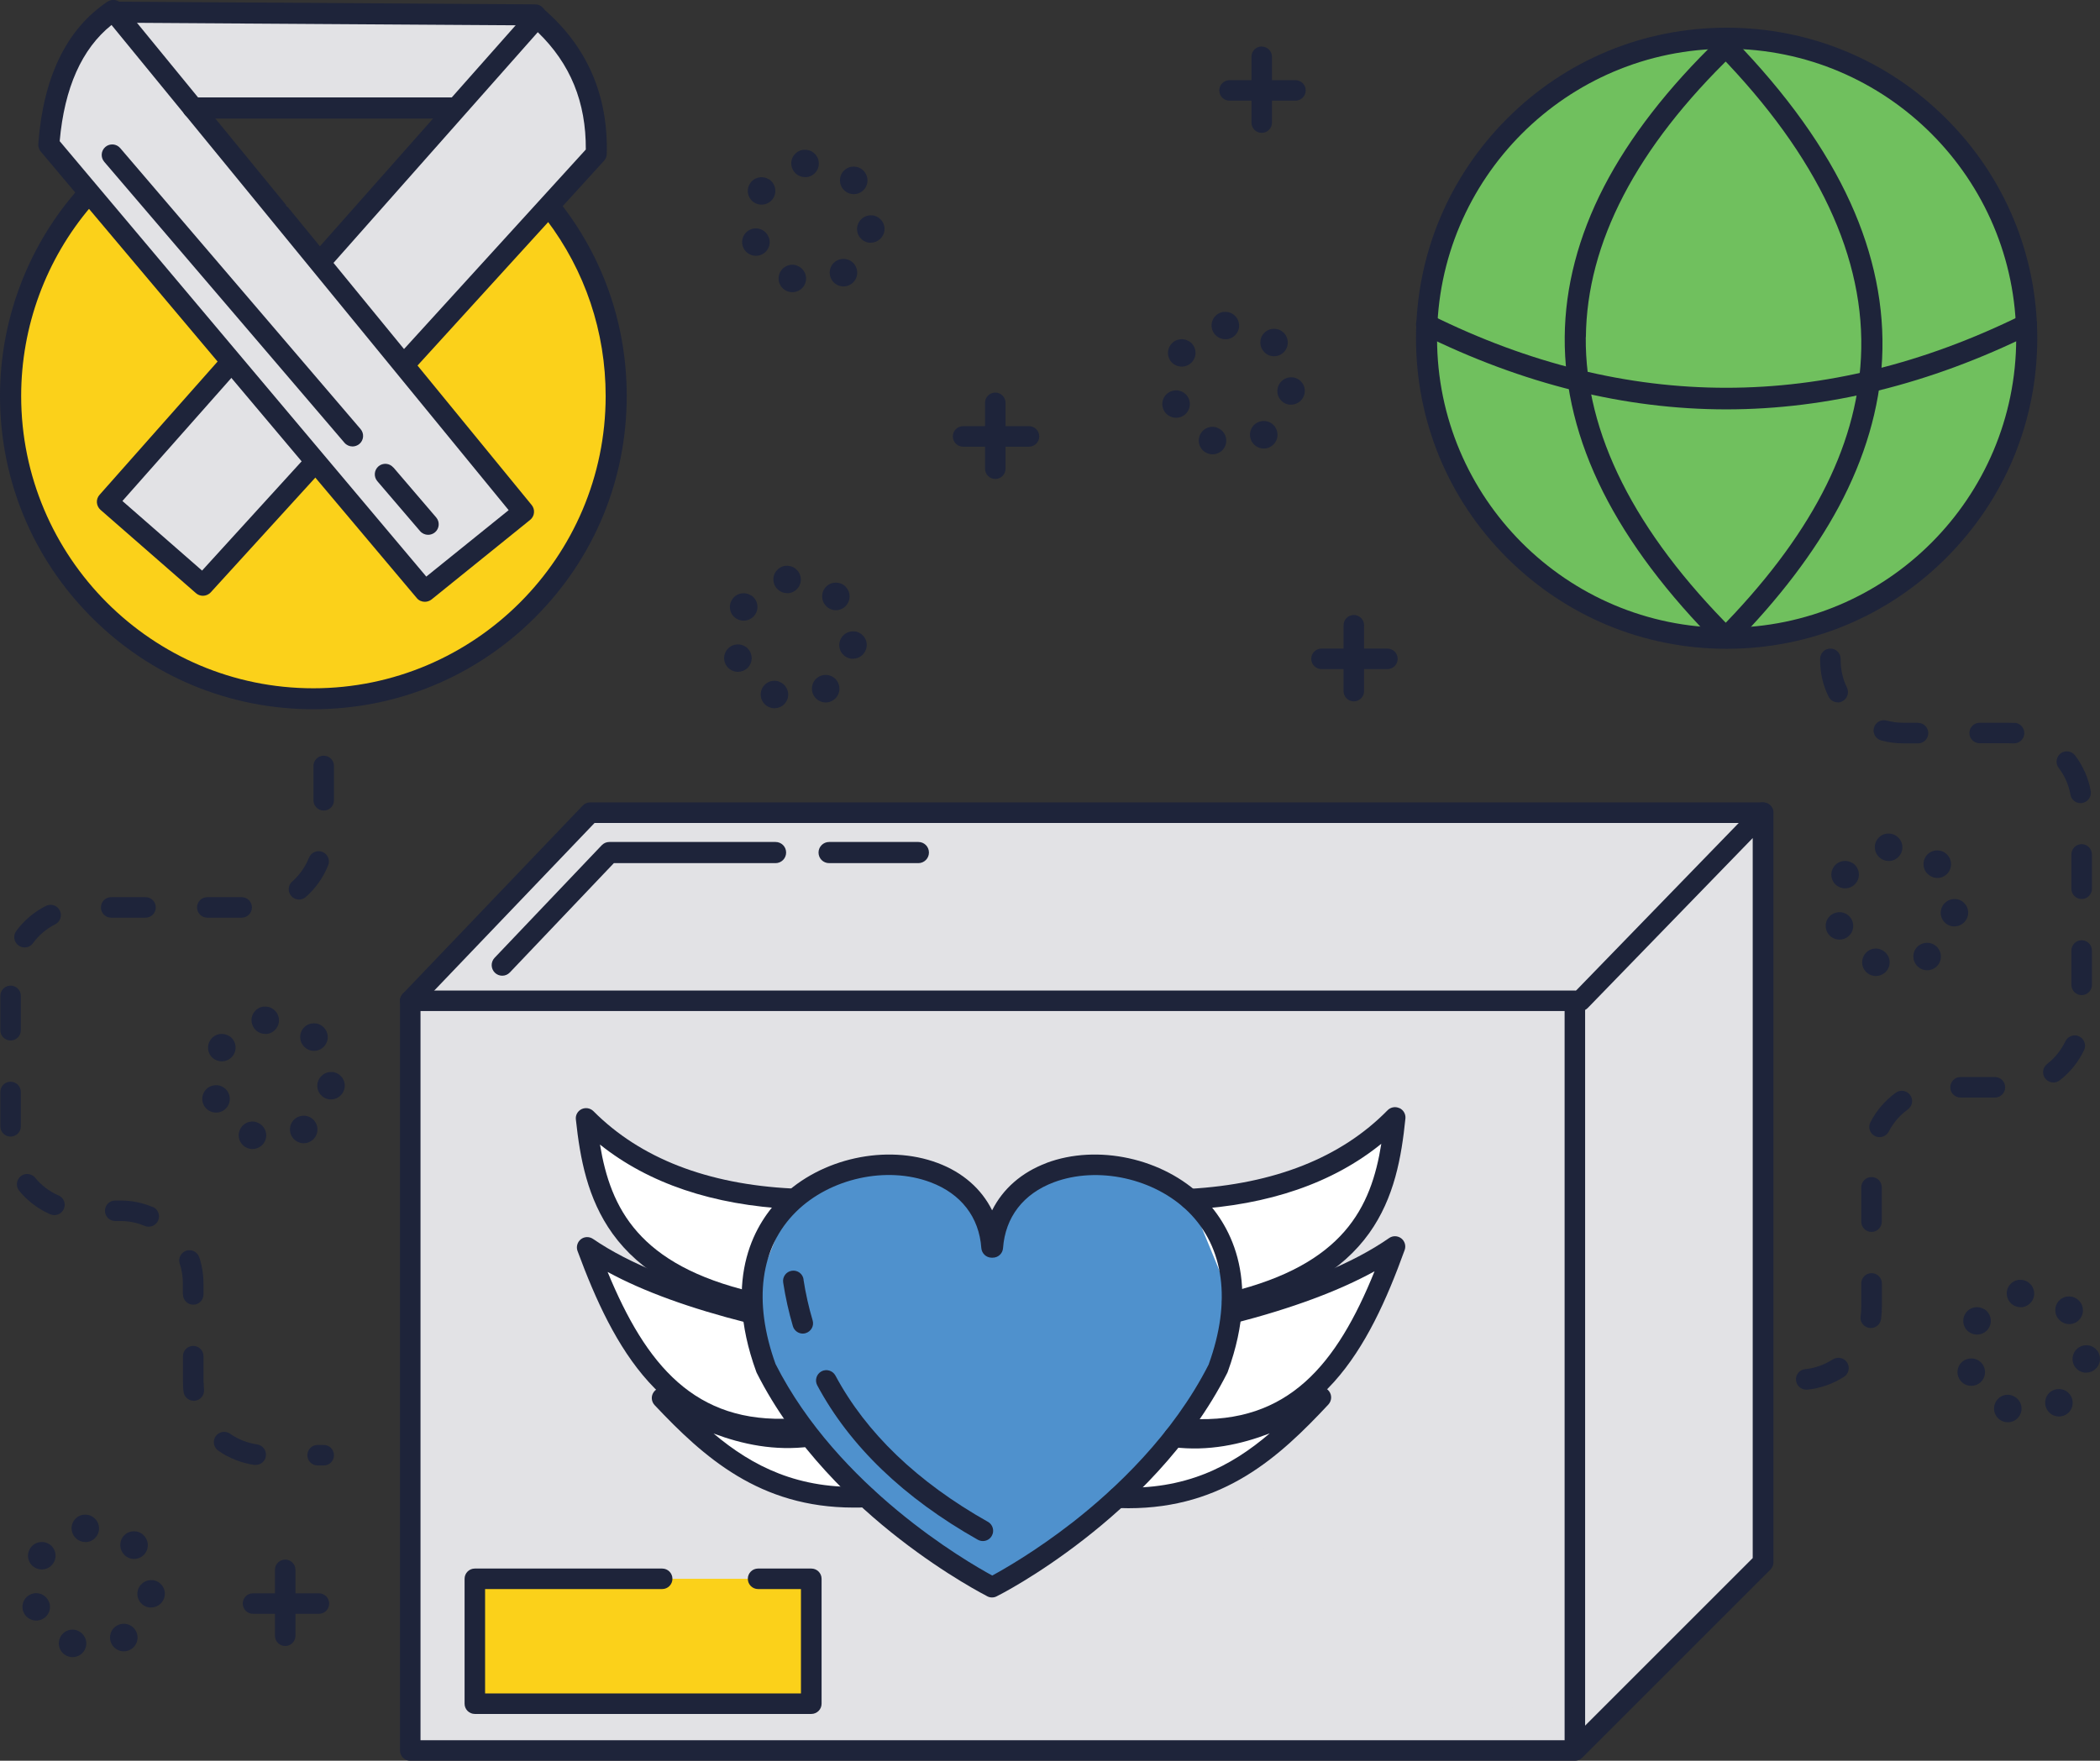<?xml version="1.0" encoding="UTF-8"?><svg id="Layer_2" xmlns="http://www.w3.org/2000/svg" viewBox="0 0 192.47 161.42"><rect x="0" y="0" width="192.47" height="161.42" fill="#333333" stroke="none"/><defs><style>.cls-1{fill:#fff;}.cls-2{fill:#e2e2e5;}.cls-3{fill:#fbd11a;}.cls-4{fill:#1e243a;}.cls-5{fill:#70c05e;}.cls-6{fill:#4f91cd;}</style></defs><g id="Layer_1-2"><g><rect class="cls-2" x="37.6" y="91.75" width="106.74" height="68.73"/><polygon class="cls-2" points="37.6 91.75 144.47 160.35 161.59 143.23 161.59 74.5 144.85 91.75 161.59 74.5 54.09 74.5 37.6 91.75"/></g><polygon class="cls-3" points="60.69 144.74 43.51 144.74 43.51 156.2 74.35 156.2 74.35 144.74 69.48 144.74 60.69 144.74"/><path class="cls-3" d="M32.77,19.03l-3.54,4.31-3-4.5-18.63-.54C3.46,23.15,.97,29.43,.97,36.3c0,15.33,12.43,27.76,27.76,27.76s27.76-12.43,27.76-27.76c0-6.29-2.09-12.1-5.63-16.75l-18.09-.52Z"/><path class="cls-6" d="M90.99,114.35h-.11c-.94-12.97-28.05-9.24-20.67,11.07,6.55,12.99,20.73,20.08,20.73,20.08,0,0,14.18-7.09,20.73-20.08,7.38-20.32-19.73-24.04-20.67-11.07Z"/><circle class="cls-5" cx="158.25" cy="31.01" r="27.5"/><path class="cls-1" d="M112.94,119.38c12.26-2.98,14.19-9.73,14.92-16.93-4.59,4.68-10.96,7.05-18.79,7.49l3.88,9.44Z"/><path class="cls-1" d="M109.1,131.02c10.83,.55,15.36-7.34,18.76-16.74-3.86,2.68-9.06,4.58-14.92,6.11l-3.84,10.64Z"/><path class="cls-1" d="M107.61,131.73l-5.19,5.58c8.95,.37,14.06-4.28,18.63-9.19-3.69,1.97-8.17,4.26-13.44,3.6Z"/><path class="cls-1" d="M68.75,119.37l3.82-9.46c-7.84-.39-14.22-2.72-18.84-7.37,.78,7.19,2.75,13.94,15.03,16.83Z"/><path class="cls-1" d="M53.8,114.36c3.46,9.38,8.03,17.24,18.86,16.62l-3.91-10.61c-5.87-1.48-11.08-3.36-14.96-6.01Z"/><path class="cls-1" d="M60.69,128.17c4.61,4.88,9.74,9.49,18.69,9.07l-5.22-5.55c-5.26,.69-9.76-1.57-13.47-3.52Z"/><g><path class="cls-2" d="M4.47,13.26L38.94,54.21l9.04-7.3L10.38,.97c-3.52,2.36-5.47,6.48-5.91,12.29Z"/><polygon class="cls-2" points="9.85 46.02 18.6 53.66 28.77 42.5 20.89 33.55 9.85 46.02"/><path class="cls-2" d="M49.21,1.58L29.51,23.82l7.82,9.28L54.64,14.09c.13-5.03-1.62-9.22-5.43-12.51Z"/><line class="cls-2" x1="10.28" y1="1.12" x2="49.05" y2="1.37"/><line class="cls-2" x1="35.32" y1="43.49" x2="39.23" y2="48.07"/><line class="cls-2" x1="10.28" y1="14.21" x2="32.3" y2="39.97"/></g><rect class="cls-2" x="10.47" y="1.05" width="38.52" height="8.81"/><g><path class="cls-4" d="M107.37,35.86c-.66,.23-1,.95-.77,1.6,.18,.52,.67,.84,1.19,.84,.14,0,.28-.02,.42-.07,.66-.23,1-.95,.77-1.6-.23-.66-.95-1-1.6-.77Z"/><path class="cls-4" d="M118.47,34.6c-.69-.08-1.31,.42-1.39,1.11-.08,.69,.42,1.31,1.11,1.39,.05,0,.09,0,.14,0,.63,0,1.18-.48,1.25-1.12,.08-.69-.42-1.31-1.11-1.39Z"/><path class="cls-4" d="M115.88,32.29c.25,.25,.57,.37,.89,.37s.64-.12,.89-.37c.49-.49,.49-1.29,0-1.78,0,0,0,0,0,0,0,0,0,0,0,0-.49-.49-1.29-.49-1.78,0-.49,.49-.49,1.28,0,1.77,0,0,.01,.01,.01,.02Z"/><path class="cls-4" d="M108.97,31.29c-.59-.37-1.37-.19-1.73,.4-.37,.59-.19,1.37,.4,1.73,.21,.13,.44,.19,.67,.19,.42,0,.83-.21,1.07-.59,.37-.59,.19-1.37-.4-1.74Z"/><path class="cls-4" d="M115.15,38.79h0c-.59,.37-.76,1.15-.39,1.74,.24,.38,.65,.59,1.07,.59,.23,0,.46-.06,.67-.2,.59-.37,.76-1.15,.39-1.74-.37-.59-1.15-.76-1.74-.39Z"/><path class="cls-4" d="M111.54,39.2c-.66-.23-1.37,.12-1.6,.78-.23,.66,.12,1.37,.78,1.6,.14,.05,.28,.07,.41,.07,.52,0,1.01-.32,1.19-.84,.23-.66-.12-1.37-.78-1.6Z"/><path class="cls-4" d="M112.16,28.59c-.69,.08-1.19,.7-1.11,1.39,.07,.64,.62,1.12,1.25,1.12,.05,0,.1,0,.15,0,.69-.08,1.19-.7,1.11-1.39-.08-.69-.7-1.19-1.39-1.11Z"/></g><g><path class="cls-4" d="M168.17,83.7c-.66,.23-1,.95-.77,1.6,.18,.52,.67,.84,1.19,.84,.14,0,.28-.02,.42-.07,.66-.23,1-.95,.77-1.6-.23-.66-.95-1-1.6-.77Z"/><path class="cls-4" d="M176.68,80.12c.25,.24,.57,.37,.88,.37s.64-.12,.89-.37c.49-.49,.49-1.29,0-1.78,0,0-.01,0-.01-.01h0c-.49-.49-1.29-.49-1.78,0-.49,.49-.49,1.29,0,1.78,0,0,0,0,.01,.01Z"/><path class="cls-4" d="M172.34,87.03c-.66-.23-1.37,.12-1.6,.78-.23,.66,.12,1.37,.78,1.6,.14,.05,.28,.07,.41,.07,.52,0,1.01-.33,1.19-.84,.23-.66-.12-1.37-.78-1.6Z"/><path class="cls-4" d="M169.77,79.12c-.59-.37-1.37-.19-1.73,.4-.37,.59-.19,1.37,.4,1.73,.21,.13,.44,.19,.67,.19,.42,0,.83-.21,1.07-.59,.37-.59,.19-1.37-.4-1.74Z"/><path class="cls-4" d="M179.27,82.43c-.69-.08-1.31,.42-1.39,1.11-.08,.69,.42,1.31,1.11,1.39,.05,0,.09,0,.14,0,.63,0,1.18-.48,1.25-1.12,.08-.69-.42-1.31-1.11-1.39Z"/><path class="cls-4" d="M172.95,76.42c-.69,.08-1.19,.7-1.11,1.39,.07,.64,.62,1.12,1.25,1.12,.05,0,.1,0,.15,0,.69-.08,1.19-.7,1.11-1.39-.08-.69-.7-1.19-1.39-1.11Z"/><path class="cls-4" d="M175.95,86.62c-.59,.37-.76,1.15-.39,1.74,.24,.38,.65,.59,1.07,.59,.23,0,.46-.06,.67-.19,.59-.37,.76-1.15,.39-1.74-.37-.59-1.15-.76-1.74-.39Z"/></g><g><path class="cls-4" d="M181.86,120.03c-.59-.37-1.37-.19-1.73,.4-.37,.59-.19,1.37,.4,1.73,.21,.13,.44,.19,.67,.19,.42,0,.83-.21,1.07-.59,.37-.59,.19-1.37-.4-1.74Z"/><path class="cls-4" d="M184.43,127.94c-.66-.23-1.37,.12-1.6,.78-.23,.66,.12,1.37,.78,1.6,.14,.05,.28,.07,.41,.07,.52,0,1.01-.32,1.19-.84,.23-.66-.12-1.37-.78-1.6Z"/><path class="cls-4" d="M180.25,124.61c-.66,.23-1,.95-.77,1.6h0c.18,.52,.67,.84,1.19,.84,.14,0,.28-.02,.42-.07,.66-.23,1-.95,.77-1.6-.23-.66-.95-1-1.6-.77Z"/><path class="cls-4" d="M188.76,121.02s0,0,0,0c.25,.25,.57,.37,.89,.37s.64-.12,.89-.37c.49-.49,.49-1.29,0-1.78h0s-.01-.01-.02-.02c-.49-.49-1.29-.49-1.78,0-.49,.49-.49,1.29,0,1.78,0,0,0,0,0,0Z"/><path class="cls-4" d="M185.04,117.33c-.69,.08-1.19,.7-1.11,1.39,.07,.64,.62,1.12,1.25,1.12,.05,0,.1,0,.14,0,.69-.08,1.19-.7,1.11-1.39-.08-.69-.7-1.19-1.39-1.11Z"/><path class="cls-4" d="M191.35,123.34c-.69-.08-1.31,.42-1.39,1.11-.08,.69,.42,1.31,1.11,1.39,.05,0,.1,0,.14,0,.63,0,1.18-.48,1.25-1.12,.08-.69-.42-1.31-1.11-1.39Z"/><path class="cls-4" d="M188.03,127.53c-.59,.37-.76,1.15-.39,1.74,.24,.38,.65,.59,1.07,.59,.23,0,.46-.06,.67-.19,.59-.37,.76-1.15,.39-1.74-.37-.59-1.15-.76-1.74-.39Z"/></g><g><path class="cls-4" d="M70.46,16.44c-.59-.37-1.37-.19-1.73,.4-.37,.59-.19,1.37,.4,1.73,.21,.13,.44,.19,.67,.19,.42,0,.83-.21,1.07-.59,.37-.59,.19-1.37-.4-1.74Z"/><path class="cls-4" d="M77.36,17.43s0,0,0,0c.25,.25,.57,.37,.89,.37,.32,0,.64-.12,.89-.37,.49-.49,.49-1.29,0-1.78,0,0-.01,0-.01-.01h0c-.49-.49-1.29-.49-1.78,0-.49,.49-.49,1.29,0,1.78,0,0,0,0,0,0Z"/><path class="cls-4" d="M73.03,24.34c-.66-.23-1.37,.12-1.6,.78-.23,.66,.12,1.37,.78,1.6,.14,.05,.28,.07,.41,.07,.52,0,1.01-.32,1.19-.84,.23-.66-.12-1.37-.78-1.6Z"/><path class="cls-4" d="M70.46,21.78c-.23-.66-.95-1-1.6-.77-.66,.23-1,.95-.77,1.6,.18,.52,.67,.84,1.19,.84,.14,0,.28-.02,.42-.07,.66-.23,1-.95,.77-1.6h0Z"/><path class="cls-4" d="M79.95,19.75c-.69-.08-1.31,.42-1.39,1.11-.08,.69,.42,1.31,1.11,1.39,.05,0,.09,0,.14,0,.63,0,1.18-.48,1.25-1.12,.08-.69-.42-1.31-1.11-1.39Z"/><path class="cls-4" d="M73.64,13.73c-.69,.08-1.19,.7-1.11,1.39,.07,.64,.62,1.12,1.25,1.12,.05,0,.1,0,.15,0,.69-.08,1.19-.7,1.11-1.39-.08-.69-.7-1.19-1.39-1.11Z"/><path class="cls-4" d="M76.63,23.93c-.59,.37-.76,1.15-.39,1.74,.24,.38,.65,.59,1.07,.59,.23,0,.46-.06,.67-.2,.59-.37,.76-1.15,.39-1.74-.37-.59-1.15-.76-1.74-.39Z"/></g><g><path class="cls-4" d="M68.82,54.58c-.59-.37-1.37-.19-1.73,.4-.37,.59-.19,1.37,.4,1.73,.21,.13,.44,.19,.67,.19,.42,0,.83-.21,1.07-.59,.37-.59,.19-1.37-.4-1.74Z"/><path class="cls-4" d="M71.39,62.48c-.66-.23-1.37,.12-1.6,.78-.23,.66,.12,1.37,.78,1.6,.14,.05,.28,.07,.41,.07,.52,0,1.01-.32,1.19-.84,.23-.66-.12-1.37-.78-1.6Z"/><path class="cls-4" d="M67.21,59.15c-.66,.23-1,.95-.77,1.6,.18,.52,.67,.84,1.19,.84,.14,0,.28-.02,.42-.07,.66-.23,1-.95,.77-1.6-.23-.66-.95-1-1.6-.77Z"/><path class="cls-4" d="M75.72,55.57s0,0,0,0c.25,.25,.57,.37,.89,.37s.64-.12,.89-.37c.49-.49,.49-1.29,0-1.78,0,0,0,0,0,0,0,0,0,0,0-.01-.49-.49-1.29-.49-1.78,0-.49,.49-.49,1.29,0,1.78,0,0,0,0,0,0Z"/><path class="cls-4" d="M72,51.87c-.69,.08-1.19,.7-1.11,1.39,.07,.64,.62,1.12,1.25,1.12,.05,0,.1,0,.14,0,.69-.08,1.19-.7,1.11-1.39-.08-.69-.7-1.19-1.39-1.11Z"/><path class="cls-4" d="M78.32,57.89c-.69-.08-1.31,.42-1.39,1.11-.08,.69,.42,1.31,1.11,1.39,.05,0,.09,0,.14,0,.63,0,1.18-.48,1.25-1.12,.08-.69-.42-1.31-1.11-1.39Z"/><path class="cls-4" d="M75,62.07h0c-.59,.37-.76,1.15-.39,1.74,.24,.38,.65,.59,1.07,.59,.23,0,.46-.06,.67-.2,.59-.37,.76-1.15,.39-1.74-.37-.59-1.15-.76-1.74-.39Z"/></g><g><path class="cls-4" d="M20.99,94.98c-.59-.37-1.37-.19-1.73,.4-.37,.59-.19,1.37,.4,1.73,.21,.13,.44,.19,.67,.19,.42,0,.83-.21,1.07-.59,.37-.59,.19-1.37-.4-1.74Z"/><path class="cls-4" d="M27.89,95.97s0,0,0,0c.25,.25,.57,.37,.89,.37s.64-.12,.89-.37c.49-.49,.49-1.29,0-1.78,0,0-.01,0-.01-.01h0c-.49-.49-1.29-.49-1.78,0-.49,.49-.49,1.29,0,1.78,0,0,0,0,0,0Z"/><path class="cls-4" d="M19.38,99.56c-.66,.23-1,.95-.77,1.6,.18,.52,.67,.84,1.19,.84,.14,0,.28-.02,.42-.07,.66-.23,1-.95,.77-1.6-.23-.66-.95-1-1.6-.77Z"/><path class="cls-4" d="M23.55,102.89c-.66-.23-1.37,.12-1.6,.78-.23,.66,.12,1.37,.78,1.6,.14,.05,.28,.07,.41,.07,.52,0,1.01-.33,1.19-.84,.23-.66-.12-1.37-.78-1.6Z"/><path class="cls-4" d="M30.48,98.29c-.69-.08-1.31,.42-1.39,1.11-.08,.69,.42,1.31,1.11,1.39,.05,0,.09,0,.14,0,.63,0,1.18-.48,1.25-1.12,.08-.69-.42-1.31-1.11-1.39Z"/><path class="cls-4" d="M24.17,92.28c-.69,.08-1.19,.7-1.11,1.39,.07,.64,.62,1.12,1.25,1.12,.05,0,.1,0,.14,0,.69-.08,1.19-.7,1.11-1.39-.08-.69-.7-1.19-1.39-1.11Z"/><path class="cls-4" d="M27.16,102.48c-.59,.37-.76,1.15-.39,1.74,.24,.38,.65,.59,1.07,.59,.23,0,.46-.06,.67-.2,.59-.37,.76-1.15,.39-1.74-.37-.59-1.15-.76-1.74-.39Z"/></g><g><path class="cls-4" d="M7.06,149.47c-.66-.23-1.37,.12-1.6,.78-.23,.66,.12,1.37,.78,1.6,.14,.05,.28,.07,.41,.07,.52,0,1.01-.32,1.19-.84,.23-.66-.12-1.37-.78-1.6Z"/><path class="cls-4" d="M4.5,141.56c-.59-.37-1.37-.19-1.74,.4h0c-.37,.59-.19,1.37,.4,1.73,.21,.13,.44,.19,.67,.19,.42,0,.83-.21,1.07-.59,.37-.59,.19-1.37-.4-1.74Z"/><path class="cls-4" d="M4.5,146.9c-.23-.66-.95-1-1.6-.77-.66,.23-1,.95-.77,1.6,.18,.52,.67,.84,1.19,.84,.14,0,.28-.02,.42-.07,.66-.23,1-.95,.77-1.6h0Z"/><path class="cls-4" d="M11.4,142.55s0,0,0,0c.25,.25,.57,.37,.89,.37s.64-.12,.89-.37c.49-.49,.49-1.29,0-1.78,0,0-.01-.01-.01-.02-.49-.49-1.29-.49-1.78,0-.49,.49-.49,1.29,0,1.78,0,0,0,0,0,0Z"/><path class="cls-4" d="M7.68,138.86c-.69,.08-1.19,.7-1.11,1.39,.07,.64,.62,1.12,1.25,1.12,.05,0,.1,0,.14,0,.69-.08,1.19-.7,1.11-1.39-.08-.69-.7-1.19-1.39-1.11Z"/><path class="cls-4" d="M13.99,144.87c-.69-.08-1.31,.42-1.39,1.11-.08,.69,.42,1.31,1.11,1.39,.05,0,.09,0,.14,0,.63,0,1.18-.48,1.25-1.12,.08-.69-.42-1.31-1.11-1.39Z"/><path class="cls-4" d="M10.67,149.06h0c-.59,.37-.76,1.15-.39,1.74,.24,.38,.65,.59,1.07,.59,.23,0,.46-.06,.67-.2,.59-.37,.76-1.15,.39-1.74-.37-.59-1.15-.76-1.74-.39Z"/></g><g><path class="cls-4" d="M115.64,4.26c-.52,0-.94,.42-.94,.94v6.04c0,.52,.42,.94,.94,.94s.94-.42,.94-.94V5.21c0-.52-.42-.94-.94-.94Z"/><path class="cls-4" d="M118.73,7.35h-6.04c-.52,0-.94,.42-.94,.94s.42,.94,.94,.94h6.04c.52,0,.94-.42,.94-.94s-.42-.94-.94-.94Z"/></g><g><path class="cls-4" d="M26.14,142.98c-.52,0-.94,.42-.94,.94v6.04c0,.52,.42,.94,.94,.94s.94-.42,.94-.94v-6.04c0-.52-.42-.94-.94-.94Z"/><path class="cls-4" d="M29.23,146.07h-6.04c-.52,0-.94,.42-.94,.94s.42,.94,.94,.94h6.04c.52,0,.94-.42,.94-.94s-.42-.94-.94-.94Z"/></g><g><path class="cls-4" d="M91.22,35.99c-.52,0-.94,.42-.94,.94v6.04c0,.52,.42,.94,.94,.94s.94-.42,.94-.94v-6.04c0-.52-.42-.94-.94-.94Z"/><path class="cls-4" d="M94.31,39.07h-6.04c-.52,0-.94,.42-.94,.94s.42,.94,.94,.94h6.04c.52,0,.94-.42,.94-.94s-.42-.94-.94-.94Z"/></g><g><path class="cls-4" d="M124.08,56.38c-.52,0-.94,.42-.94,.94v6.04c0,.52,.42,.94,.94,.94s.94-.42,.94-.94v-6.04c0-.52-.42-.94-.94-.94Z"/><path class="cls-4" d="M127.16,59.46h-6.04c-.52,0-.94,.42-.94,.94s.42,.94,.94,.94h6.04c.52,0,.94-.42,.94-.94s-.42-.94-.94-.94Z"/></g><g><path class="cls-4" d="M158.25,2.54c-7.61,0-14.76,2.96-20.13,8.34s-8.34,12.53-8.34,20.13,2.96,14.76,8.34,20.13,12.53,8.34,20.13,8.34,14.76-2.96,20.13-8.34c5.38-5.38,8.34-12.53,8.34-20.13s-2.96-14.76-8.34-20.13c-5.38-5.38-12.53-8.34-20.13-8.34Zm0,55.01c-14.63,0-26.54-11.9-26.54-26.54s11.9-26.54,26.54-26.54,26.54,11.9,26.54,26.54-11.9,26.54-26.54,26.54Z"/><path class="cls-4" d="M145.35,30.91c.08-8.64,4.62-17.37,13.51-25.95,.38-.37,.4-.98,.02-1.37-.37-.38-.98-.4-1.37-.02-4.63,4.46-8.16,9.02-10.5,13.54-2.35,4.55-3.56,9.18-3.6,13.78-.04,4.7,1.14,9.48,3.51,14.2,2.34,4.66,5.9,9.39,10.58,14.07,.19,.19,.44,.28,.68,.28s.5-.09,.68-.28c.38-.38,.38-.99,0-1.37-9.05-9.04-13.6-18.08-13.52-26.88Z"/><path class="cls-4" d="M158.88,3.59c-.37-.38-.99-.39-1.37-.02-.38,.37-.39,.99-.02,1.37,9.14,9.39,13.54,18.77,13.07,27.87-.42,8.31-4.7,16.49-13.07,24.98-.38,.38-.37,.99,.01,1.37,.19,.19,.43,.28,.68,.28s.5-.1,.69-.29c4.17-4.23,7.41-8.5,9.66-12.69,2.4-4.49,3.74-9.05,3.97-13.55,.24-4.75-.74-9.57-2.91-14.34-2.25-4.95-5.85-9.98-10.71-14.98Z"/><path class="cls-4" d="M185.3,28.89c-18,8.88-36.21,8.88-54.12,0-.48-.24-1.06-.04-1.3,.44-.24,.48-.04,1.06,.44,1.3,9.23,4.58,18.62,6.9,27.89,6.9h.02c9.26,0,18.66-2.32,27.93-6.9,.48-.24,.68-.82,.44-1.3-.24-.48-.82-.68-1.3-.44Z"/></g><g><g><path class="cls-4" d="M144.34,90.81H37.6c-.52,0-.94,.42-.94,.94v68.73c0,.52,.42,.94,.94,.94h106.74c.52,0,.94-.42,.94-.94V91.75c0-.52-.42-.94-.94-.94Zm-.94,68.73H38.54V92.69h104.86v66.84Z"/><path class="cls-4" d="M161.94,73.63c-.36-.14-.76-.06-1.03,.22l-16.74,17.25c-.36,.37-.35,.97,.02,1.33,.37,.36,.97,.35,1.33-.02l15.12-15.58v66.01l-16.84,16.84c-.37,.37-.37,.97,0,1.34,.18,.18,.43,.28,.67,.28s.48-.09,.67-.28l17.12-17.12c.18-.18,.28-.42,.28-.67V74.5c0-.38-.23-.73-.59-.87Z"/><path class="cls-4" d="M161.59,73.56H54.09c-.26,0-.5,.11-.68,.29l-16.49,17.25c-.36,.38-.35,.97,.03,1.33,.18,.17,.42,.26,.65,.26,.25,0,.5-.1,.68-.29l16.21-16.95h107.1c.52,0,.94-.42,.94-.94s-.42-.94-.94-.94Z"/></g><path class="cls-4" d="M95.92,106.62c-2.3,.86-4.01,2.38-4.99,4.34-.97-1.96-2.69-3.48-4.99-4.34-4.69-1.76-10.71-.44-14.33,3.14-2.23,2.2-5.49,7.21-2.3,15.99,.01,.04,.03,.07,.04,.1,3.46,6.87,9.03,12.08,13.09,15.23,4.39,3.41,7.92,5.19,8.06,5.27,.13,.07,.28,.1,.42,.1s.29-.03,.42-.1c.15-.07,3.68-1.85,8.06-5.27,4.06-3.16,9.62-8.36,13.09-15.23,.02-.03,.03-.07,.04-.1,3.19-8.78-.07-13.78-2.3-15.99-3.62-3.58-9.65-4.9-14.33-3.14Zm14.88,18.43c-3.3,6.52-8.62,11.49-12.5,14.52-3.39,2.64-6.3,4.3-7.36,4.87-2.37-1.29-14.14-8.09-19.86-19.39-2.07-5.75-1.41-10.7,1.87-13.95,3.12-3.09,8.31-4.23,12.34-2.71,2.79,1.05,4.45,3.19,4.65,6.03,.04,.49,.45,.88,.94,.88h.11c.49,0,.91-.38,.94-.88,.21-2.84,1.86-4.98,4.65-6.03,4.03-1.51,9.22-.37,12.34,2.71,3.28,3.25,3.95,8.2,1.87,13.95Z"/><path class="cls-4" d="M128.25,101.59c-.36-.17-.79-.09-1.07,.19-4.26,4.35-10.38,6.77-18.17,7.21-.52,.03-.92,.48-.89,1,.03,.52,.48,.92,1,.89,7.18-.4,13.05-2.43,17.48-6.02-.93,5.85-3.46,11.06-13.88,13.6-.51,.12-.82,.63-.69,1.14,.1,.43,.49,.72,.92,.72,.07,0,.15,0,.22-.03,5.83-1.42,9.86-3.79,12.33-7.25,2.3-3.23,2.95-6.96,3.31-10.5,.04-.4-.18-.78-.54-.95Z"/><path class="cls-4" d="M128.43,113.53c-.33-.25-.78-.26-1.11-.03-3.37,2.34-8.15,4.29-14.62,5.97-.5,.13-.81,.65-.68,1.15,.13,.5,.65,.81,1.15,.68,5.29-1.37,9.51-2.94,12.81-4.75-3.46,8.56-7.92,13.99-16.83,13.53-.52-.03-.96,.37-.99,.89-.03,.52,.37,.96,.89,.99,.38,.02,.75,.03,1.11,.03,10.78,0,15.31-8.33,18.58-17.39,.14-.39,.01-.82-.31-1.07Z"/><path class="cls-4" d="M120.61,127.3c-3.28,1.75-7.76,4.14-12.88,3.5-.52-.06-.99,.3-1.05,.82-.06,.52,.3,.99,.82,1.05,3.28,.41,6.26-.26,8.87-1.26-3.56,3.05-7.76,5.22-13.9,4.96-.52-.02-.96,.38-.98,.9-.02,.52,.38,.96,.9,.98,.35,.01,.69,.02,1.03,.02,8.72,0,13.83-4.69,18.33-9.51,.31-.34,.34-.85,.06-1.22-.28-.37-.79-.47-1.19-.26Z"/><path class="cls-4" d="M72.61,108.96c-7.8-.39-13.93-2.78-18.22-7.09-.28-.28-.71-.36-1.08-.19-.36,.17-.58,.55-.53,.95,.38,3.54,1.05,7.26,3.37,10.48,2.49,3.45,6.53,5.79,12.37,7.17,.07,.02,.15,.03,.22,.03,.43,0,.82-.29,.92-.73,.12-.51-.19-1.02-.7-1.14-10.44-2.47-13-7.66-13.97-13.51,4.46,3.56,10.34,5.55,17.52,5.91,.52,.03,.96-.38,.99-.9,.03-.52-.38-.96-.9-.99Z"/><path class="cls-4" d="M72.61,130.04c-8.91,.51-13.4-4.89-16.92-13.43,3.31,1.8,7.54,3.33,12.84,4.67,.51,.13,1.02-.18,1.15-.68,.13-.51-.18-1.02-.68-1.15-6.47-1.64-11.27-3.56-14.65-5.87-.34-.23-.79-.22-1.11,.03-.32,.25-.45,.69-.31,1.07,3.32,9,7.88,17.27,18.56,17.27,.41,0,.82-.01,1.24-.04,.52-.03,.92-.48,.89-1-.03-.52-.48-.92-1-.89Z"/><path class="cls-4" d="M79.33,136.29c-6.13,.29-10.35-1.85-13.93-4.87,2.61,.98,5.59,1.63,8.87,1.2,.52-.07,.88-.54,.81-1.06-.07-.52-.54-.88-1.06-.81-5.11,.67-9.62-1.69-12.9-3.42-.41-.21-.91-.1-1.19,.27-.28,.37-.25,.88,.07,1.22,4.5,4.77,9.61,9.39,18.23,9.39,.39,0,.78,0,1.19-.03,.52-.02,.92-.47,.9-.99-.02-.52-.47-.92-.99-.9Z"/><path class="cls-4" d="M90.55,139.52c-6.47-3.65-11.17-8.16-13.98-13.41-.25-.46-.82-.63-1.28-.39-.46,.25-.63,.82-.39,1.28,2.98,5.57,7.94,10.33,14.72,14.16,.15,.08,.31,.12,.46,.12,.33,0,.65-.17,.82-.48,.26-.45,.1-1.03-.36-1.29Z"/><path class="cls-4" d="M73.65,117.29c-.08-.52-.56-.87-1.08-.79-.52,.08-.87,.56-.79,1.08,.21,1.36,.51,2.71,.89,4,.12,.41,.5,.68,.9,.68,.09,0,.18-.01,.27-.04,.5-.15,.79-.67,.64-1.17-.36-1.21-.64-2.47-.84-3.75Z"/><path class="cls-4" d="M74.35,143.8h-4.87c-.52,0-.94,.42-.94,.94s.42,.94,.94,.94h3.93v9.57h-28.95v-9.57h16.23c.52,0,.94-.42,.94-.94s-.42-.94-.94-.94h-17.17c-.52,0-.94,.42-.94,.94v11.45c0,.52,.42,.94,.94,.94h30.84c.52,0,.94-.42,.94-.94v-11.45c0-.52-.42-.94-.94-.94Z"/><path class="cls-4" d="M71.08,77.19h-15.23c-.27,0-.52,.11-.7,.3l-9.82,10.32c-.37,.39-.35,1,.03,1.37,.19,.18,.43,.27,.67,.27,.26,0,.51-.1,.7-.3l9.53-10.02h14.82c.53,0,.97-.43,.97-.97s-.43-.97-.97-.97Z"/><path class="cls-4" d="M84.17,77.19h-8.18c-.53,0-.97,.43-.97,.97s.43,.97,.97,.97h8.18c.53,0,.97-.43,.97-.97s-.43-.97-.97-.97Z"/></g><g><g><path class="cls-4" d="M11.13,.35c-.32-.39-.87-.47-1.29-.19C6.1,2.67,3.97,7.05,3.51,13.19c-.02,.25,.06,.5,.22,.7L38.2,54.83c.19,.23,.46,.34,.74,.34,.21,0,.43-.07,.61-.21l9.04-7.3c.2-.16,.33-.4,.35-.65,.03-.26-.05-.51-.21-.71L11.13,.35Zm27.94,52.51L5.47,12.94c.44-4.9,2.03-8.47,4.75-10.65L46.62,46.77l-7.55,6.09Z"/><path class="cls-4" d="M28.05,41.85l-9.53,10.46-7.3-6.38,10.39-11.74c.35-.4,.32-1.01-.08-1.37-.4-.35-1.01-.32-1.37,.08l-11.04,12.47c-.17,.19-.26,.45-.24,.7,.02,.26,.14,.5,.33,.67l8.75,7.64c.18,.16,.41,.24,.64,.24,.26,0,.53-.11,.72-.32l10.17-11.16c.36-.4,.33-1.01-.06-1.37-.4-.36-1.01-.33-1.37,.06Z"/><path class="cls-4" d="M49.85,.84c-.4-.35-1.01-.31-1.36,.09L28.79,23.18c-.35,.4-.32,1.01,.08,1.37,.4,.35,1.01,.32,1.37-.08L49.29,2.95c2.99,2.89,4.43,6.42,4.4,10.76l-17.07,18.74c-.36,.4-.33,1.01,.06,1.37,.19,.17,.42,.25,.65,.25,.26,0,.52-.11,.72-.32L55.36,14.74c.16-.17,.25-.39,.25-.63,.14-5.37-1.8-9.84-5.77-13.27Z"/><path class="cls-4" d="M49.06,.4L10.29,.15h0c-.53,0-.96,.43-.97,.96,0,.53,.43,.97,.96,.97l38.77,.25h0c.53,0,.96-.43,.97-.96,0-.53-.43-.97-.96-.97Z"/><path class="cls-4" d="M41.39,8.93H17.69c-.53,0-.97,.43-.97,.97s.43,.97,.97,.97h23.69c.53,0,.97-.43,.97-.97s-.43-.97-.97-.97Z"/><path class="cls-4" d="M36.05,42.86c-.35-.41-.96-.45-1.36-.11-.41,.35-.45,.96-.11,1.36l3.92,4.58c.19,.22,.46,.34,.74,.34,.22,0,.45-.08,.63-.23,.41-.35,.45-.96,.11-1.36l-3.92-4.58Z"/><path class="cls-4" d="M11.02,13.58c-.35-.41-.96-.45-1.36-.11-.41,.35-.45,.96-.11,1.36l22.02,25.76c.19,.22,.46,.34,.74,.34,.22,0,.45-.08,.63-.23,.41-.35,.45-.96,.11-1.36L11.02,13.58Z"/></g><path class="cls-4" d="M50.27,18.78c-.43,.32-.51,.93-.19,1.36,3.55,4.68,5.43,10.28,5.43,16.17,0,14.77-12.02,26.79-26.79,26.79S1.94,51.07,1.94,36.3c0-6.37,2.27-12.53,6.4-17.37,.35-.41,.3-1.02-.11-1.36-.41-.35-1.02-.3-1.36,.11C2.44,22.86,0,29.48,0,36.3c0,7.67,2.99,14.89,8.41,20.31,5.43,5.43,12.64,8.41,20.31,8.41s14.89-2.99,20.31-8.41c5.43-5.43,8.41-12.64,8.41-20.31,0-6.32-2.01-12.32-5.82-17.34-.32-.43-.93-.51-1.36-.19Z"/></g><g><path class="cls-4" d="M171.53,107.91c-.52,0-.94,.42-.94,.94v3.15c0,.52,.42,.94,.94,.94s.94-.42,.94-.94v-3.15c0-.52-.42-.94-.94-.94Z"/><path class="cls-4" d="M173.75,100.18c-.97,.7-1.77,1.63-2.32,2.7-.24,.46-.06,1.03,.41,1.27,.14,.07,.29,.1,.43,.1,.34,0,.67-.19,.84-.51,.41-.8,1.01-1.5,1.75-2.03,.42-.31,.52-.9,.21-1.32-.31-.42-.9-.52-1.32-.21Z"/><path class="cls-4" d="M168.43,64.4c.14,0,.28-.03,.41-.1,.47-.23,.66-.79,.44-1.26-.38-.78-.58-1.63-.58-2.51v-.13c0-.52-.42-.94-.94-.94s-.94,.42-.94,.94v.13c0,1.17,.26,2.29,.77,3.33,.16,.34,.5,.53,.85,.53Z"/><path class="cls-4" d="M175.78,66.26h-1.35c-.52,0-1.03-.07-1.52-.2-.5-.14-1.02,.16-1.16,.66-.14,.5,.16,1.02,.66,1.16,.66,.18,1.34,.27,2.03,.27h1.35c.52,0,.94-.42,.94-.94s-.42-.94-.94-.94Z"/><path class="cls-4" d="M167.97,124.63c-.76,.49-1.63,.8-2.52,.89-.52,.05-.9,.52-.84,1.03,.05,.49,.46,.85,.94,.85,.03,0,.06,0,.1,0,1.19-.12,2.35-.53,3.36-1.18,.44-.28,.56-.87,.28-1.31-.28-.44-.87-.56-1.31-.28Z"/><path class="cls-4" d="M171.53,116.72c-.52,0-.94,.42-.94,.94v2.16c0,.28-.02,.57-.06,.85-.08,.52,.28,1,.8,1.07,.05,0,.09,.01,.14,.01,.46,0,.86-.34,.93-.81,.05-.37,.08-.75,.08-1.12v-2.16c0-.52-.42-.94-.94-.94Z"/><path class="cls-4" d="M190.79,86.2c-.52,0-.94,.42-.94,.94v3.15c0,.52,.42,.94,.94,.94s.94-.42,.94-.94v-3.15c0-.52-.42-.94-.94-.94Z"/><path class="cls-4" d="M182.84,98.74h-3.15c-.52,0-.94,.42-.94,.94s.42,.94,.94,.94h3.15c.52,0,.94-.42,.94-.94s-.42-.94-.94-.94Z"/><path class="cls-4" d="M190.56,95.01c-.47-.22-1.03-.02-1.26,.45-.39,.81-.97,1.53-1.68,2.09-.41,.32-.49,.91-.17,1.32,.19,.24,.47,.37,.75,.37,.2,0,.4-.06,.58-.2,.95-.73,1.72-1.69,2.23-2.77,.22-.47,.02-1.03-.45-1.26Z"/><path class="cls-4" d="M190.79,77.39c-.52,0-.94,.42-.94,.94v3.15c0,.52,.42,.94,.94,.94s.94-.42,.94-.94v-3.15c0-.52-.42-.94-.94-.94Z"/><path class="cls-4" d="M184.65,66.28c-.18-.01-.36-.02-.53-.02h-2.68c-.52,0-.94,.42-.94,.94s.42,.94,.94,.94h2.68c.13,0,.27,0,.4,.01,.02,0,.04,0,.07,0,.49,0,.91-.38,.94-.88,.04-.52-.36-.97-.88-1.01Z"/><path class="cls-4" d="M189.76,72.85c.08,.46,.48,.78,.93,.78,.06,0,.11,0,.17-.02,.51-.09,.85-.58,.76-1.1-.21-1.18-.71-2.3-1.44-3.26-.32-.41-.91-.49-1.32-.18-.41,.32-.49,.91-.18,1.32,.55,.72,.92,1.56,1.08,2.45Z"/></g><g><path class="cls-4" d="M5.35,109.59c-.82-.36-1.56-.92-2.13-1.62-.33-.4-.93-.46-1.33-.13-.4,.33-.46,.93-.13,1.33,.76,.93,1.74,1.67,2.84,2.15,.12,.05,.25,.08,.38,.08,.36,0,.71-.21,.87-.57,.21-.48,0-1.03-.49-1.24Z"/><path class="cls-4" d="M13.34,84.13c.52,0,.94-.42,.94-.94s-.42-.94-.94-.94h-3.15c-.52,0-.94,.42-.94,.94s.42,.94,.94,.94h3.15Z"/><path class="cls-4" d="M1.91,103.26v-3.15c0-.52-.42-.94-.94-.94s-.94,.42-.94,.94v3.15c0,.52,.42,.94,.94,.94s.94-.42,.94-.94Z"/><path class="cls-4" d="M14,110.66c-.94-.4-1.93-.6-2.96-.6h-.48c-.52,0-.94,.42-.94,.94s.42,.94,.94,.94h.48c.77,0,1.52,.15,2.22,.45,.12,.05,.24,.07,.37,.07,.37,0,.72-.22,.87-.58,.2-.48-.02-1.03-.5-1.24Z"/><path class="cls-4" d="M1.7,86.68c.17,.12,.36,.18,.56,.18,.29,0,.58-.13,.76-.39,.53-.73,1.24-1.33,2.04-1.73,.47-.23,.65-.8,.42-1.27-.23-.47-.8-.65-1.27-.42-1.07,.54-2.01,1.33-2.72,2.3-.31,.42-.22,1.01,.2,1.32Z"/><path class="cls-4" d="M.97,95.39c.52,0,.94-.42,.94-.94v-3.15c0-.52-.42-.94-.94-.94s-.94,.42-.94,.94v3.15c0,.52,.42,.94,.94,.94Z"/><path class="cls-4" d="M30.08,79.33c.19-.48-.04-1.03-.53-1.23-.48-.19-1.03,.04-1.23,.53-.33,.83-.86,1.59-1.54,2.19-.39,.34-.43,.94-.08,1.33,.19,.21,.45,.32,.71,.32,.22,0,.44-.08,.62-.24,.9-.79,1.61-1.8,2.05-2.91Z"/><path class="cls-4" d="M29.67,69.28c-.52,0-.94,.42-.94,.94v3.15c0,.52,.42,.94,.94,.94s.94-.42,.94-.94v-3.15c0-.52-.42-.94-.94-.94Z"/><path class="cls-4" d="M29.67,132.47h-.56c-.52,0-.94,.42-.94,.94s.42,.94,.94,.94h.56c.52,0,.94-.42,.94-.94s-.42-.94-.94-.94Z"/><path class="cls-4" d="M16.77,118.67c0,.52,.42,.94,.94,.94s.94-.42,.94-.94v-.99c0-.83-.13-1.64-.39-2.42-.17-.49-.7-.76-1.19-.6-.49,.17-.76,.7-.6,1.19,.2,.58,.29,1.2,.29,1.82v.99Z"/><path class="cls-4" d="M23.58,132.42c-.89-.12-1.75-.46-2.49-.98-.43-.3-1.02-.2-1.32,.23-.3,.43-.2,1.02,.23,1.32,.98,.69,2.13,1.14,3.31,1.31,.04,0,.09,0,.13,0,.46,0,.87-.34,.93-.81,.07-.52-.29-.99-.8-1.07Z"/><path class="cls-4" d="M23.09,83.19c0-.52-.42-.94-.94-.94h-3.15c-.52,0-.94,.42-.94,.94s.42,.94,.94,.94h3.15c.52,0,.94-.42,.94-.94Z"/><path class="cls-4" d="M18.65,126.74v-2.41c0-.52-.42-.94-.94-.94s-.94,.42-.94,.94v2.41c0,.28,.02,.56,.05,.84,.05,.48,.46,.84,.94,.84,.03,0,.07,0,.1,0,.52-.06,.89-.52,.84-1.04-.02-.21-.03-.42-.03-.63Z"/></g></g></svg>
